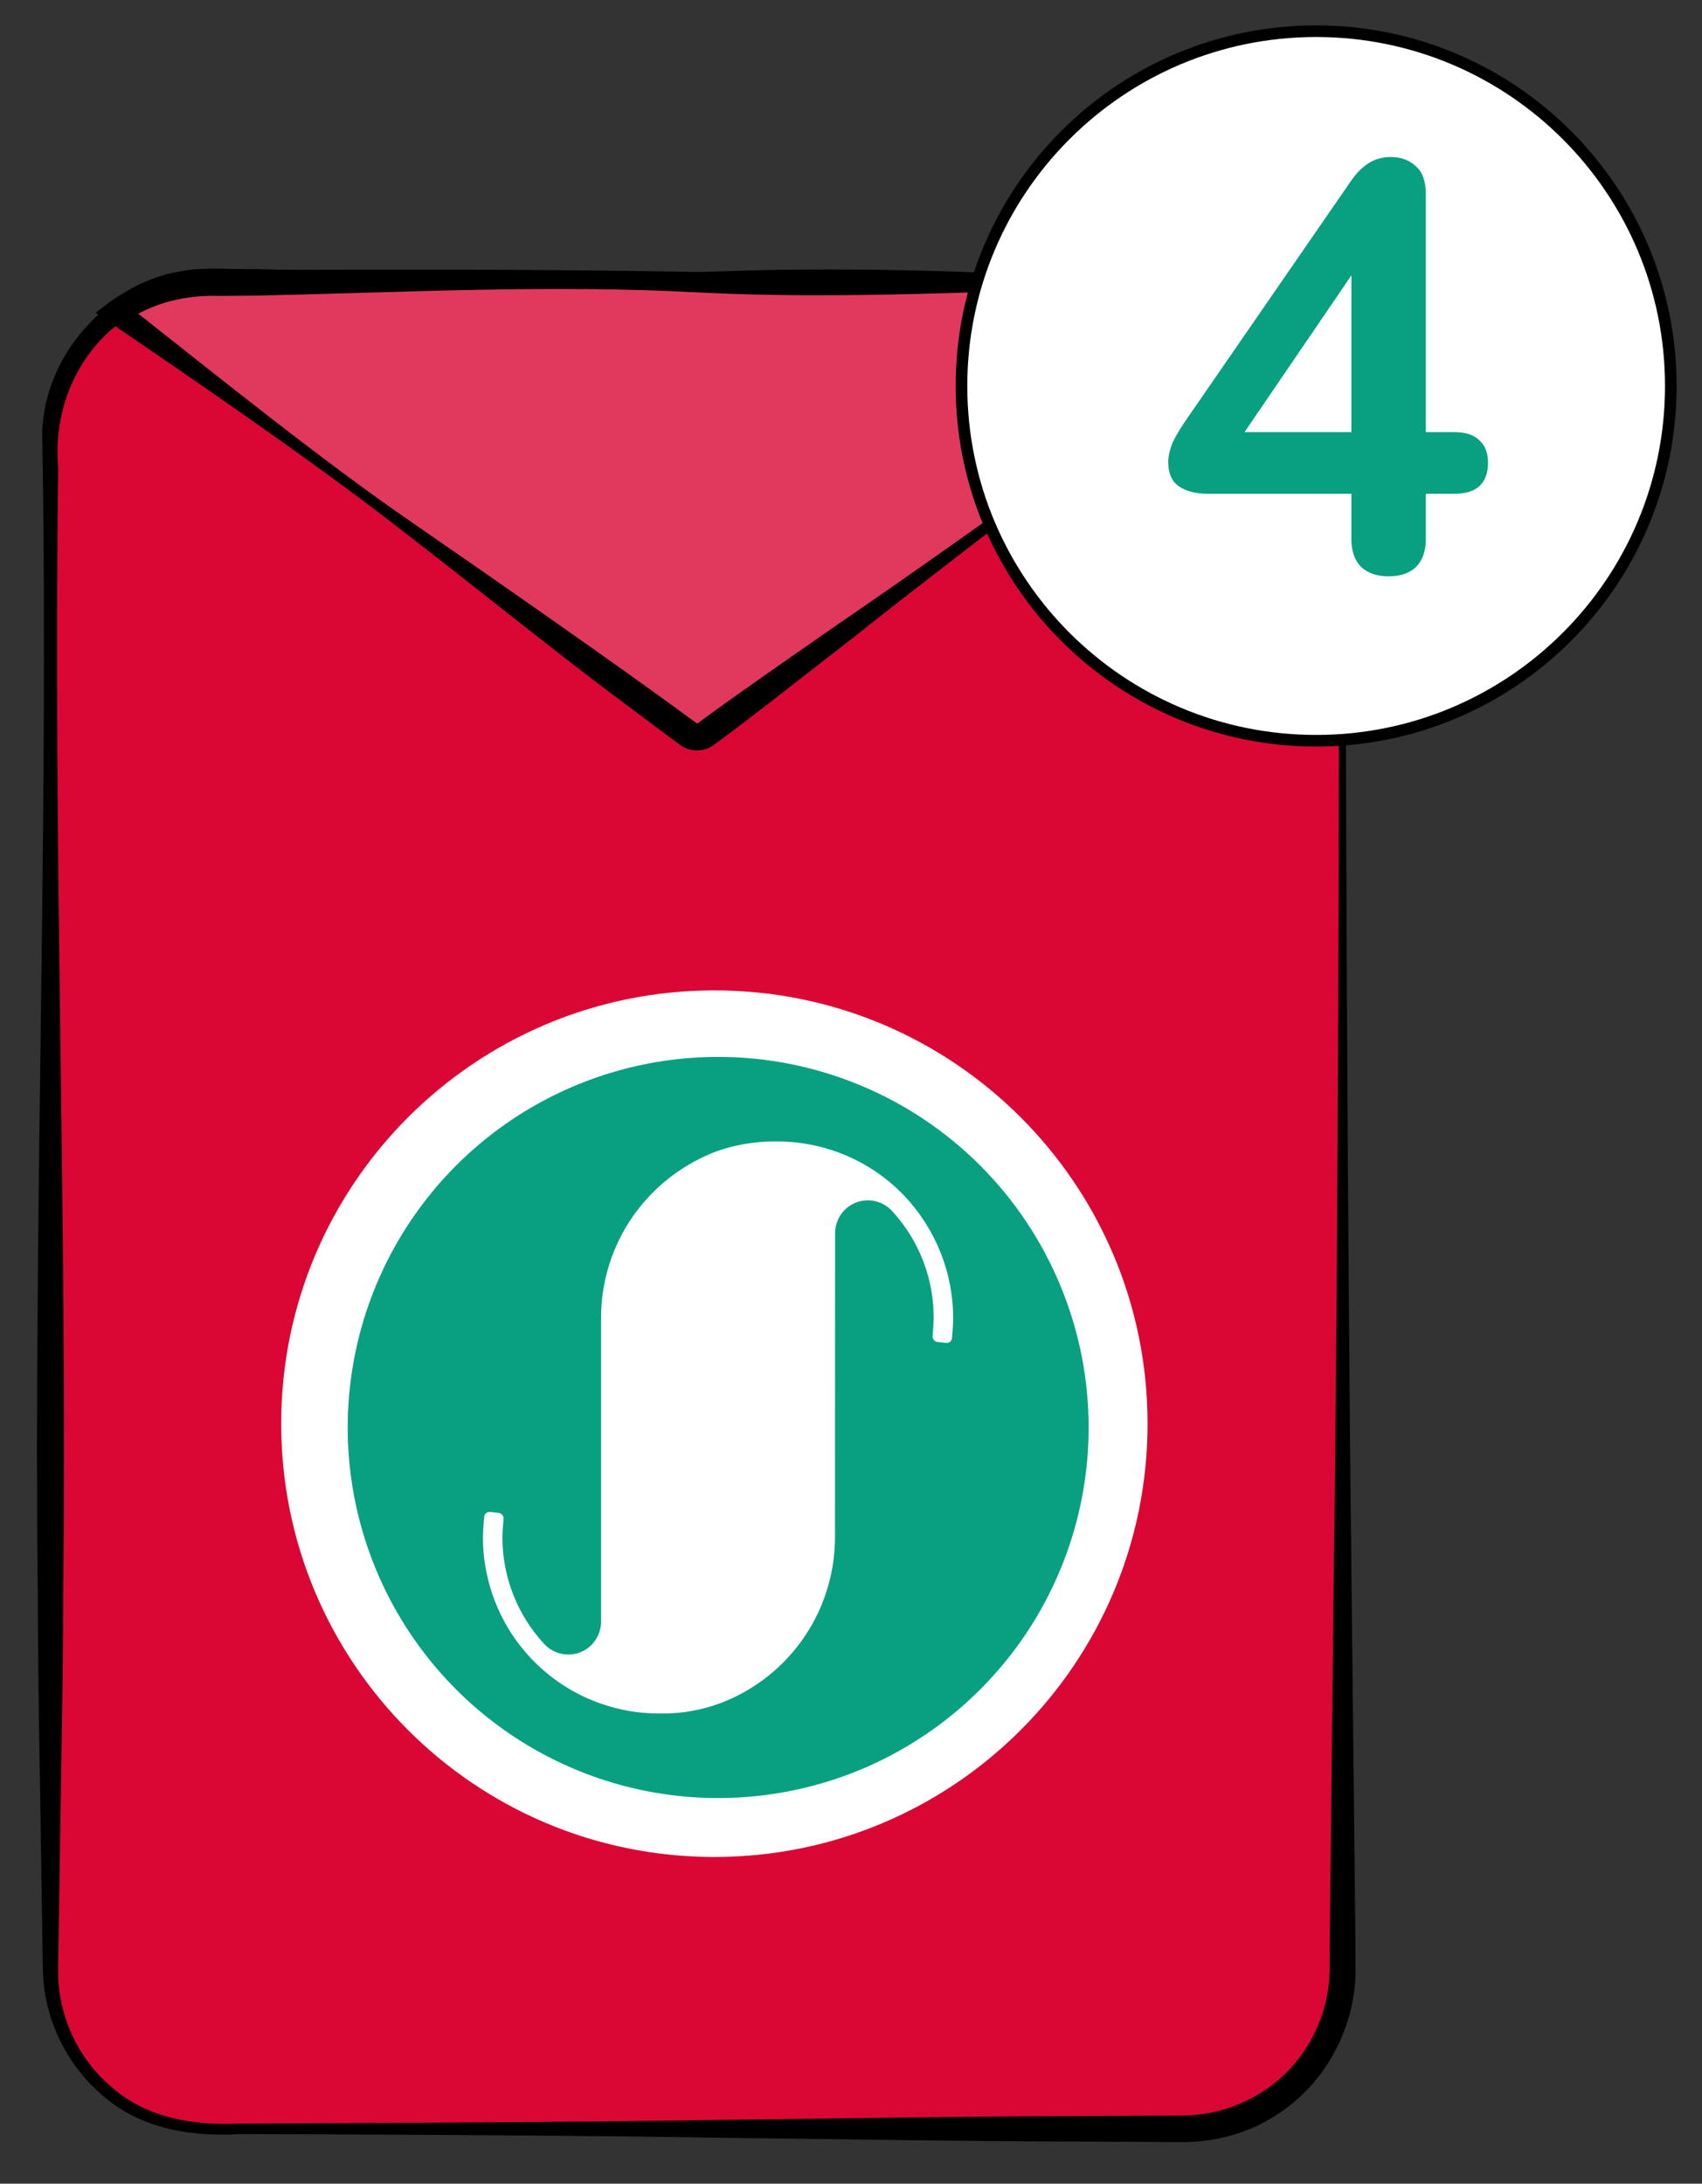 <svg width="46" height="59" viewBox="0 0 46 59" fill="none" xmlns="http://www.w3.org/2000/svg">
<rect x="0" y="0" width="46" height="59" fill="#333333" stroke="none"/>
<path d="M36.286 11.931V53.211C36.286 55.59 34.358 57.518 31.983 57.518H5.667C3.293 57.518 1.365 55.59 1.365 53.211V11.931C1.365 10.494 2.071 9.22 3.154 8.438C3.86 7.929 4.729 7.628 5.667 7.628H31.983C32.928 7.628 33.8 7.933 34.51 8.448C35.587 9.231 36.286 10.501 36.286 11.931Z" fill="#DA0735"/>
<path d="M36.369 11.931C36.364 21.368 36.417 32.967 36.523 42.349L36.634 52.488L36.636 53.122C36.674 54.724 35.834 56.317 34.466 57.164C33.698 57.663 32.754 57.894 31.862 57.876L29.327 57.863C25.947 57.858 22.567 57.791 19.188 57.756C16.662 57.706 11.574 57.681 9.048 57.669L6.514 57.66C5.226 57.741 3.852 57.535 2.834 56.667C1.807 55.827 1.181 54.54 1.158 53.213L1.08 48.143C1.05 46.453 1.026 44.763 1.02 43.073C0.906 32.722 1.317 22.372 1.146 12.022C1.009 9.496 3.263 7.217 5.789 7.306C9.924 7.277 14.338 7.269 18.463 7.342L28.603 7.48C29.454 7.514 31.575 7.47 32.415 7.538C34.606 7.73 36.416 9.729 36.369 11.931ZM36.203 11.931C36.229 9.832 34.495 7.906 32.393 7.761C31.601 7.731 29.441 7.774 28.603 7.777C21.623 7.907 12.695 8.008 5.789 7.95C3.164 7.846 1.342 10.108 1.574 12.655C1.428 22.794 1.821 32.933 1.709 43.073C1.704 44.763 1.679 46.453 1.65 48.142L1.572 53.212C1.553 54.433 2.1 55.632 3.043 56.412C4.01 57.245 5.271 57.436 6.514 57.375L9.048 57.366C11.578 57.352 16.66 57.326 19.188 57.279C22.567 57.244 25.947 57.178 29.327 57.172L31.862 57.16C32.658 57.169 33.417 56.958 34.075 56.544C35.242 55.829 35.961 54.49 35.936 53.121L35.939 52.487L36.05 42.348C36.176 32.984 36.185 21.348 36.203 11.931Z" fill="black"/>
<path d="M34.51 8.449L19.074 19.835C18.932 19.939 18.742 19.939 18.604 19.835L3.154 8.439C3.86 7.93 4.729 7.629 5.667 7.629H31.983C32.928 7.629 33.8 7.933 34.51 8.449Z" fill="#E1395D"/>
<path d="M34.593 8.449C30.868 11.224 26.622 14.405 22.983 17.288C21.968 18.067 20.347 19.36 19.326 20.103C19.045 20.338 18.613 20.333 18.336 20.093L18.091 19.914C17.787 19.686 16.948 19.059 16.633 18.822C15.312 17.848 12.223 15.37 10.877 14.344C8.504 12.485 5.1 10.166 2.586 8.452C3.257 7.902 4.037 7.456 4.909 7.326C5.508 7.205 6.345 7.287 6.946 7.271C10.909 7.357 14.871 7.572 18.834 7.358C21.476 7.24 24.117 7.266 26.759 7.373C28.08 7.422 29.401 7.465 30.721 7.486C31.287 7.511 32.154 7.469 32.717 7.582C33.394 7.732 34.085 7.957 34.593 8.449ZM34.427 8.45C34.353 8.444 34.344 8.438 34.259 8.382C33.782 8.079 33.24 7.877 32.682 7.795C32.149 7.699 31.278 7.779 30.722 7.771C26.76 7.849 22.797 8.105 18.834 7.899C14.871 7.686 10.909 7.901 6.946 7.987L5.956 7.995C5.01 7.963 4.129 8.178 3.349 8.709L3.352 8.171C5.623 9.961 8.729 12.467 11.077 14.075C13.325 15.627 16.667 17.951 18.837 19.547C18.843 19.548 18.851 19.544 18.856 19.542L18.893 19.516L19.134 19.339C20.002 18.704 21.669 17.546 22.569 16.921C26.379 14.313 30.69 11.177 34.427 8.45Z" fill="black"/>
<path d="M31.015 38.466C31.015 44.932 25.773 50.173 19.307 50.173C12.841 50.173 7.6 44.932 7.6 38.466C7.6 32.001 12.841 26.759 19.307 26.759C25.773 26.759 31.015 32.001 31.015 38.466Z" fill="white"/>
<path d="M19.408 28.556C17.428 28.556 15.492 29.144 13.846 30.244C12.2 31.345 10.917 32.908 10.159 34.738C9.402 36.568 9.204 38.581 9.59 40.523C9.976 42.465 10.93 44.249 12.33 45.649C13.73 47.049 15.514 48.003 17.456 48.389C19.398 48.775 21.412 48.577 23.241 47.82C25.07 47.062 26.634 45.779 27.735 44.133C28.835 42.486 29.422 40.551 29.423 38.571C29.423 37.256 29.164 35.953 28.66 34.738C28.157 33.523 27.42 32.419 26.49 31.489C25.56 30.559 24.456 29.822 23.241 29.319C22.026 28.815 20.723 28.556 19.408 28.556ZM25.73 36.152C25.728 36.172 25.722 36.191 25.713 36.208C25.704 36.225 25.692 36.241 25.676 36.253C25.648 36.274 25.614 36.286 25.579 36.285C25.572 36.285 25.337 36.257 25.337 36.257C25.318 36.255 25.299 36.25 25.282 36.24C25.265 36.231 25.25 36.219 25.238 36.204C25.226 36.189 25.216 36.171 25.211 36.153C25.205 36.134 25.204 36.115 25.206 36.095C25.206 36.095 25.234 35.765 25.234 35.596C25.235 34.533 24.836 33.51 24.117 32.727C23.997 32.594 23.84 32.499 23.666 32.457C23.492 32.414 23.309 32.425 23.142 32.489C22.974 32.552 22.83 32.665 22.728 32.813C22.626 32.96 22.571 33.135 22.57 33.314L22.567 41.539C22.566 42.427 22.318 43.297 21.852 44.053C21.385 44.809 20.718 45.42 19.924 45.818C19.276 46.145 18.559 46.309 17.834 46.296H17.813C17.188 46.297 16.569 46.174 15.992 45.935C15.414 45.697 14.89 45.346 14.448 44.905C14.006 44.463 13.655 43.939 13.416 43.361C13.177 42.784 13.053 42.165 13.053 41.541C13.053 41.354 13.086 40.986 13.086 40.986C13.087 40.966 13.092 40.947 13.101 40.929C13.11 40.911 13.123 40.895 13.139 40.883C13.167 40.861 13.201 40.85 13.236 40.851C13.24 40.851 13.478 40.877 13.478 40.877C13.516 40.882 13.552 40.901 13.576 40.932C13.601 40.962 13.613 41 13.61 41.039C13.61 41.041 13.579 41.371 13.579 41.54C13.579 42.603 13.979 43.627 14.699 44.408C14.819 44.542 14.976 44.636 15.149 44.678C15.323 44.721 15.506 44.709 15.674 44.646C15.841 44.583 15.985 44.47 16.087 44.322C16.189 44.175 16.244 44.001 16.245 43.822V35.599C16.246 34.708 16.496 33.835 16.965 33.078C17.435 32.321 18.106 31.71 18.903 31.312C19.221 31.147 19.56 31.026 19.911 30.952C20.262 30.875 20.62 30.838 20.979 30.84C21.483 30.838 21.984 30.915 22.464 31.069C23.219 31.312 23.9 31.741 24.446 32.315C25.297 33.215 25.769 34.408 25.761 35.647C25.76 35.816 25.73 36.152 25.73 36.152Z" fill="#08A081"/>
<path d="M35.571 20.014C40.865 20.014 45.157 15.723 45.157 10.429C45.157 5.135 40.865 0.843 35.571 0.843C30.277 0.843 25.986 5.135 25.986 10.429C25.986 15.723 30.277 20.014 35.571 20.014Z" fill="white" stroke="black" stroke-width="0.314" stroke-miterlimit="10"/>
<path d="M37.53 15.572C37.216 15.572 36.969 15.489 36.791 15.321C36.613 15.143 36.524 14.892 36.524 14.567V13.341H32.643C32.318 13.341 32.056 13.273 31.857 13.137C31.669 13.001 31.574 12.786 31.574 12.492C31.574 12.325 31.616 12.142 31.7 11.943C31.794 11.743 31.957 11.482 32.187 11.157L36.493 4.918C36.639 4.698 36.802 4.531 36.98 4.415C37.158 4.3 37.362 4.242 37.593 4.242C37.865 4.242 38.09 4.326 38.269 4.494C38.447 4.651 38.536 4.902 38.536 5.248V11.675H39.306C39.609 11.675 39.835 11.749 39.981 11.895C40.139 12.031 40.217 12.236 40.217 12.508C40.217 12.781 40.139 12.99 39.981 13.137C39.835 13.273 39.609 13.341 39.306 13.341H38.536V14.567C38.536 14.892 38.447 15.143 38.269 15.321C38.09 15.489 37.844 15.572 37.53 15.572ZM36.524 11.675V6.772H36.98L33.271 12.21V11.675H36.524Z" fill="#08A081"/>
</svg>
